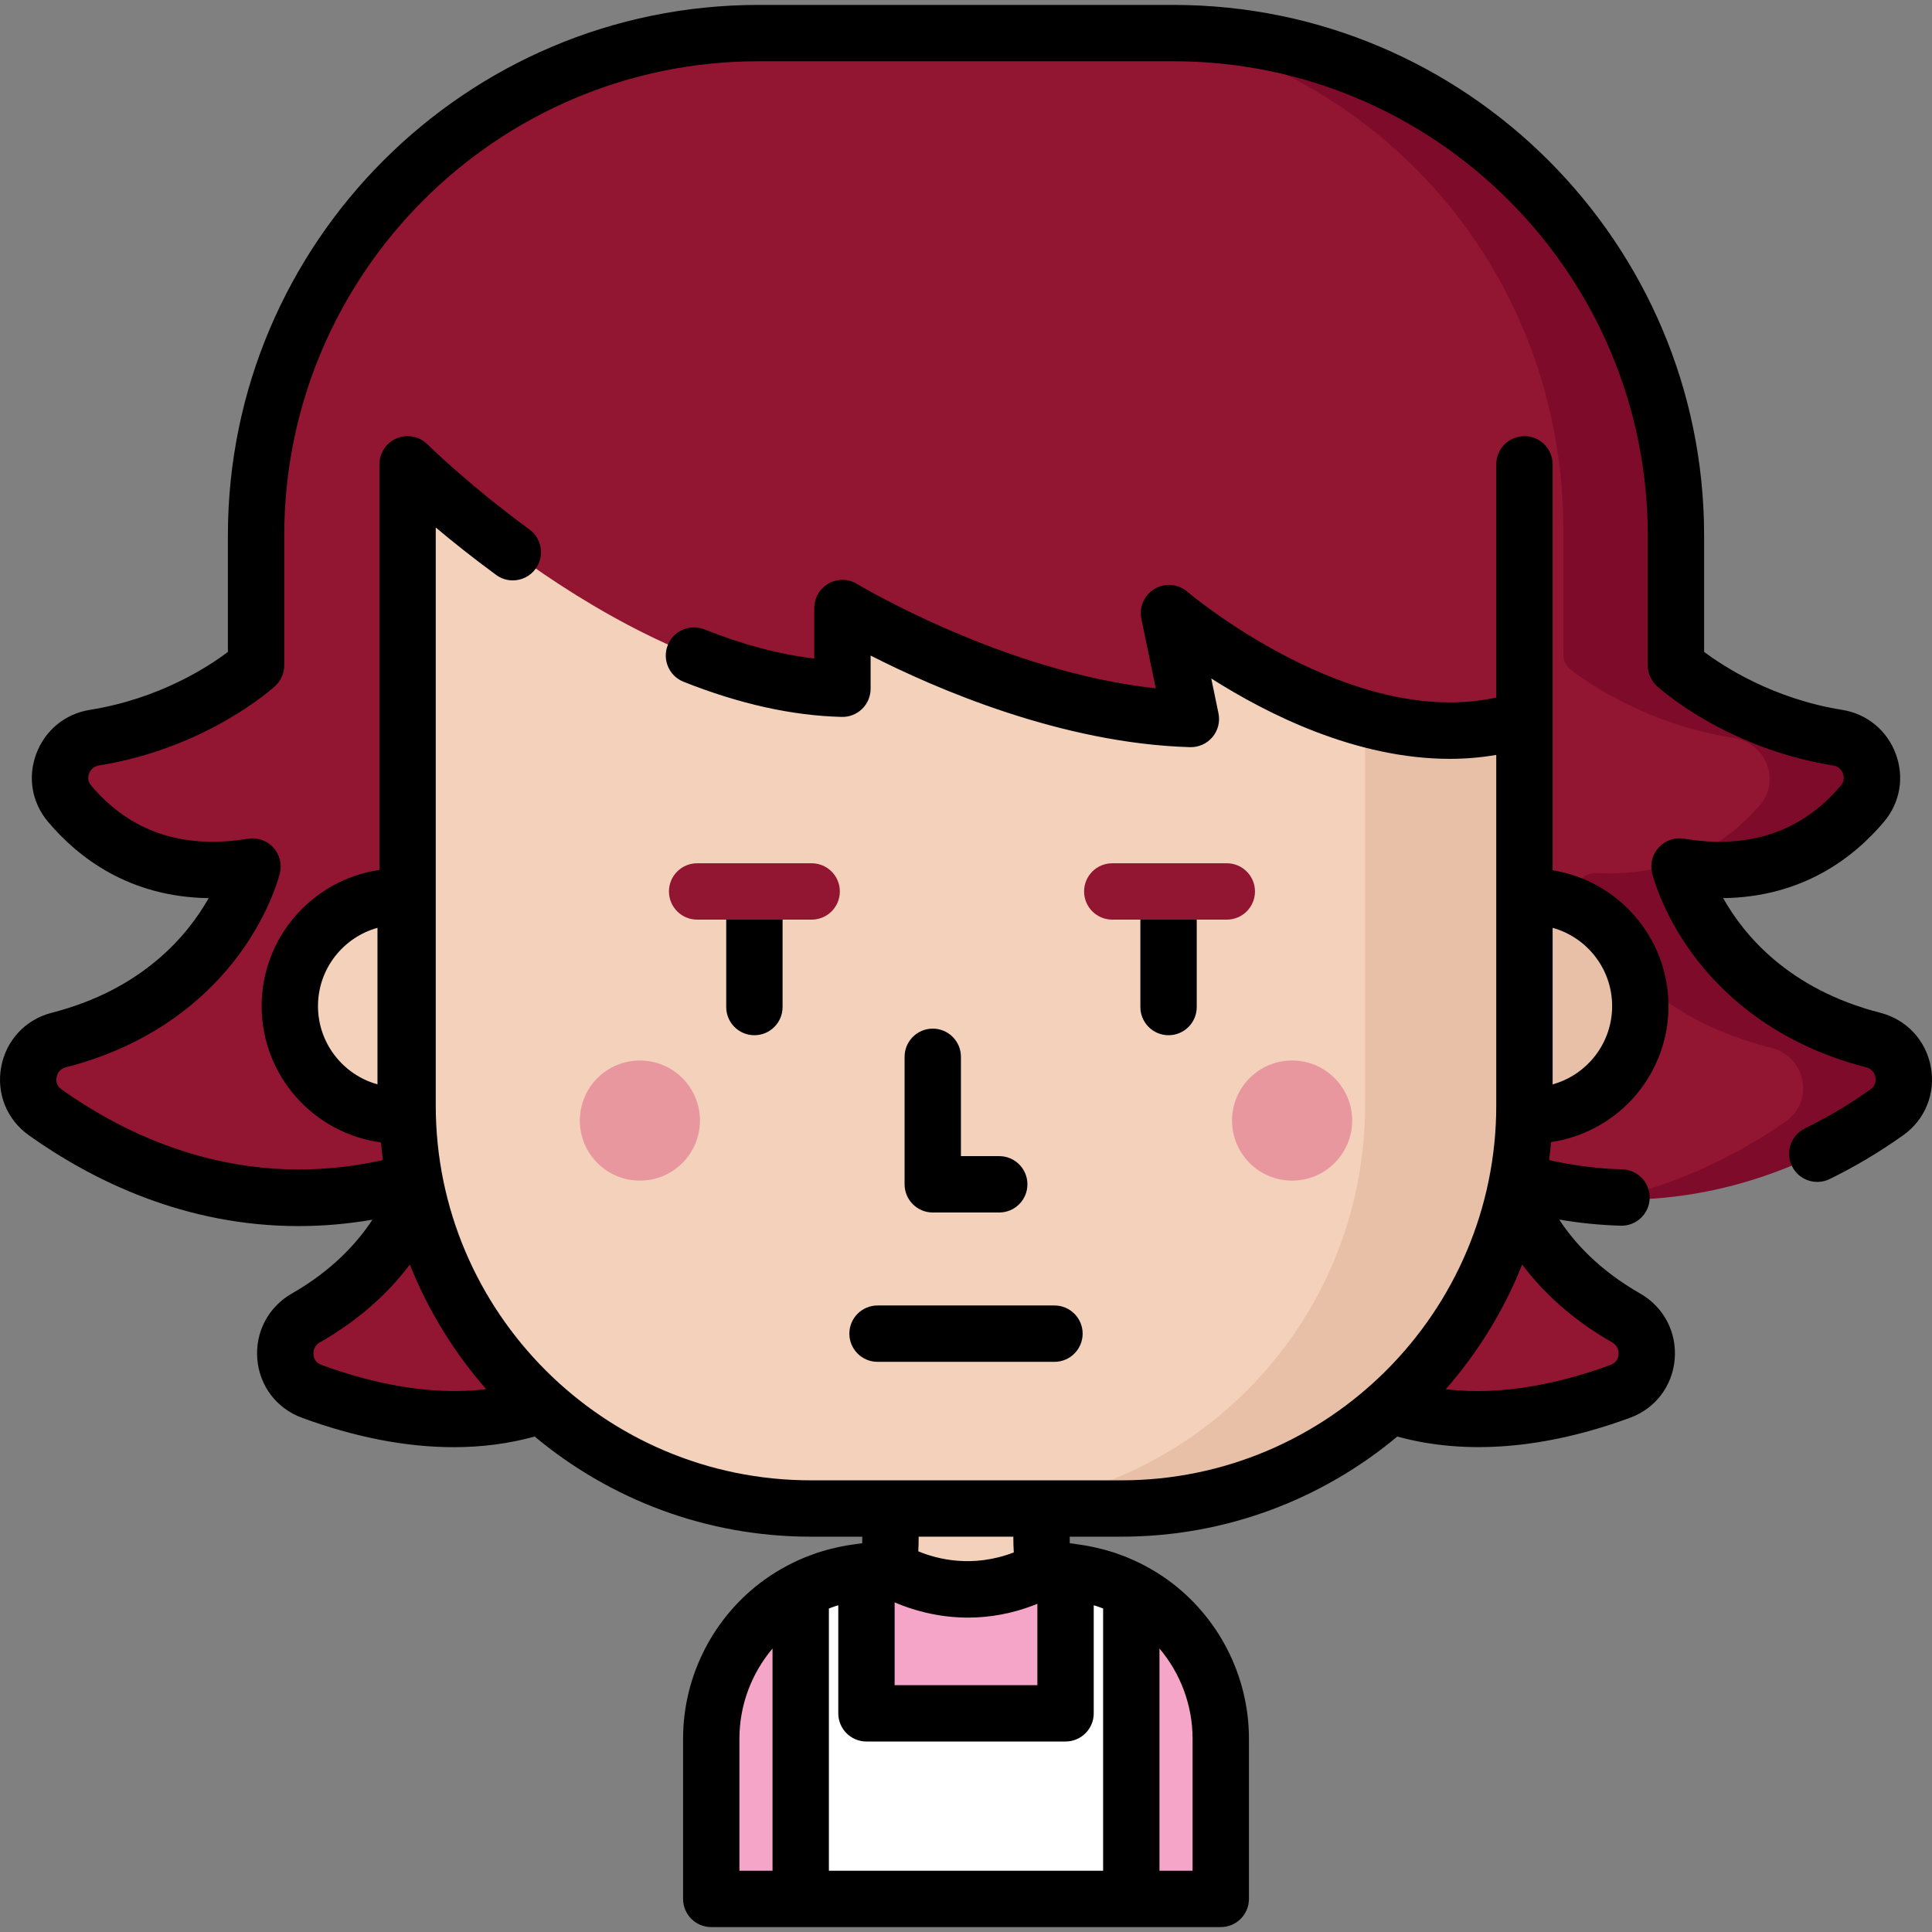 <?xml version="1.0" encoding="iso-8859-1"?>
<!-- Generator: Adobe Illustrator 19.0.0, SVG Export Plug-In . SVG Version: 6.00 Build 0)  -->
<svg version="1.1" id="Capa_1" xmlns="http://www.w3.org/2000/svg" xmlns:xlink="http://www.w3.org/1999/xlink" x="0px" y="0px"
	 viewBox="0 0 512 512" style="enable-background:new 0 0 512 512;" xml:space="preserve">
<rect x="0" y="0" width="512" height="512" fill="#808080" stroke="none"/>
<path style="fill:#921531;" d="M496.438,275.627c-43.004-11.019-51.358-45.994-51.358-45.994
	c24.732,4.109,39.902-6.455,48.518-16.708c5.334-6.347,1.591-16.123-6.595-17.433c-26.561-4.25-42.864-19.176-42.864-19.176v-34.412
	c0-73.529-59.607-133.135-133.135-133.135H200.996C127.467,8.77,67.86,68.376,67.86,141.905v34.412c0,0-16.302,14.926-42.864,19.176
	c-8.186,1.31-11.929,11.085-6.595,17.433c8.616,10.253,23.786,20.817,48.518,16.708c0,0-8.354,34.975-51.358,45.994
	c-8.839,2.265-11.029,13.86-3.592,19.147c20.12,14.305,55.443,31.112,99.636,17.733c0,0-3.972,21.567-30.547,36.764
	c-7.931,4.535-7.061,16.28,1.514,19.433c22.71,8.351,58.001,14.8,84.042-10.614h178.772c26.041,25.414,61.332,18.964,84.042,10.614
	c8.575-3.153,9.445-14.898,1.514-19.433c-26.575-15.196-30.547-36.764-30.547-36.764c44.193,13.379,79.516-3.428,99.636-17.733
	C507.467,289.487,505.277,277.892,496.438,275.627z"/>
<path style="fill:#F3D1BB;" d="M108.011,123.049v114.588h-2.225c-16.008,0-28.985,12.977-28.985,28.985l0,0
	c0,16.008,12.977,28.985,28.985,28.985h2.258c1.417,57.767,48.688,104.16,106.796,104.16h82.32c59,0,106.829-47.829,106.829-106.83
	V123.049H108.011z"/>
<path style="fill:#921531;" d="M56.559,317.506c2.597-0.586,5.224-1.27,7.881-2.051c0,0-0.17,0.889-0.662,2.432
	C61.332,317.848,58.925,317.711,56.559,317.506z"/>
<path style="fill:#7F0B2A;" d="M499.888,295.2c-16.054,11.114-41.503,23.732-73.31,22.648c19.393-4.19,35.256-12.745,46.547-20.568
	c7.821-5.411,5.525-17.296-3.78-19.62c-31.902-7.961-45.682-28.129-51.034-39.331c-1.593-3.334,0.988-7.158,4.758-6.96
	c21.491,1.131,35.161-8.541,43.288-17.961c5.615-6.504,1.674-16.524-6.939-17.862c-22.53-3.512-38.048-14.133-43.216-18.118
	c-1.198-0.924-1.887-2.33-1.887-3.818v-32.98c0-64.34-43.027-117.754-104.565-132.13C384.614,9.574,444,67.322,444,140.5
	l0.14,35.728c0,0,14.927,14.991,42.312,19.259c8.443,1.309,12.304,11.133,6.808,17.501c-8.884,10.303-22.679,20.767-48.179,16.646
	c0,0,5.919,34.617,51.107,46.337C505.279,278.328,507.559,289.887,499.888,295.2z"/>
<path style="fill:#E8C0A8;" d="M405.715,237.638h-1.722V123.049h-42.234v169.885c0,59.007-47.821,106.828-106.828,106.828h42.234
	c58.1,0,105.375-46.383,106.794-104.155h1.756c8.411,0,15.986-3.583,21.28-9.305c4.782-5.169,7.705-12.083,7.705-19.68l0,0
	C434.7,250.615,421.723,237.638,405.715,237.638z"/>
<g>
	<circle style="fill:#E8979F;" cx="169.58" cy="296.96" r="15.917"/>
	<circle style="fill:#E8979F;" cx="342.42" cy="296.96" r="15.917"/>
</g>
<path style="fill:#921531;" d="M108.011,123.049c0,0,58.443,58.136,115.245,59.473l0.002-21.384c0,0,46.172,28.067,92.337,29.403
	l-5.806-28.067c0,0,49.738,42.769,94.204,28.067v-67.492c0-29.896-24.235-54.131-54.131-54.131h-187.72
	C132.246,68.918,108.011,93.153,108.011,123.049L108.011,123.049z"/>
<path style="fill:#F3D1BB;" d="M323.512,503.23v-42.473c0-14.182-6.958-27.753-18.459-36.048
	c-5.811-4.192-12.618-6.937-19.715-7.936c-9.202-1.295-9.324-1.016-9.324-10.652c0-0.026,0-6.358,0-6.358h-40.028
	c0,0,0,6.332,0,6.358c0,9.636-0.123,9.357-9.324,10.652c-7.096,0.999-13.903,3.745-19.715,7.936
	c-11.501,8.295-18.459,21.867-18.459,36.048v42.473H323.512z"/>
<path style="fill:#F5A5C7;" d="M323.508,460.759v42.471H188.492v-42.471c0-14.185,6.952-27.755,18.452-36.047
	c3.714-2.678,7.832-4.765,12.177-6.182c2.452-0.802,4.983-1.394,7.544-1.759c3.753-0.529,5.995-0.786,7.334-1.573l1.721,0.382
	l4.337,2.452c9.802,5.559,21.784,5.598,31.625,0.109l4.601-2.561l1.721-0.382c1.339,0.786,3.581,1.043,7.334,1.573
	c2.561,0.366,5.092,0.958,7.544,1.759c4.344,1.417,8.463,3.504,12.177,6.182C316.556,433.004,323.508,446.574,323.508,460.759z"/>
<path style="fill:#FFFFFF;" d="M292.885,418.529c-2.459-0.796-4.988-1.394-7.546-1.762c-1.115-0.149-2.101-0.289-2.957-0.418v37.7
	h-52.764v-37.7c-0.856,0.129-1.842,0.269-2.957,0.418c-2.559,0.368-5.087,0.966-7.546,1.762c-2.389,0.776-4.699,1.762-6.919,2.937
	v20.369v7.168v54.227h87.608v-54.227v-7.168v-20.369C297.584,420.291,295.274,419.306,292.885,418.529z"/>
<path d="M279.444,360.9h-46.888c-4.124,0-7.467-3.343-7.467-7.467c0-4.124,3.342-7.467,7.467-7.467h46.888
	c4.124,0,7.467,3.343,7.467,7.467C286.91,357.557,283.568,360.9,279.444,360.9z"/>
<path d="M264.809,321.322h-17.618c-4.124,0-7.467-3.343-7.467-7.467v-33.789c0-4.124,3.342-7.467,7.467-7.467
	c4.124,0,7.467,3.343,7.467,7.467v26.322h10.152c4.124,0,7.467,3.343,7.467,7.467C272.276,317.979,268.933,321.322,264.809,321.322z
	"/>
<path d="M199.923,274.345c-4.124,0-7.467-3.343-7.467-7.467v-23.194c0-4.124,3.342-7.467,7.467-7.467
	c4.124,0,7.467,3.343,7.467,7.467v23.194C207.39,271.002,204.047,274.345,199.923,274.345z"/>
<path d="M309.68,274.345c-4.124,0-7.467-3.343-7.467-7.467v-23.194c0-4.124,3.342-7.467,7.467-7.467s7.467,3.343,7.467,7.467v23.194
	C317.146,271.002,313.804,274.345,309.68,274.345z"/>
<g>
	<path style="fill:#921531;" d="M215.1,243.71h-30.353c-4.124,0-7.467-3.343-7.467-7.467s3.342-7.467,7.467-7.467H215.1
		c4.124,0,7.467,3.343,7.467,7.467S219.224,243.71,215.1,243.71z"/>
	<path style="fill:#921531;" d="M325.115,243.71h-30.353c-4.124,0-7.467-3.343-7.467-7.467s3.342-7.467,7.467-7.467h30.353
		c4.124,0,7.467,3.343,7.467,7.467C332.581,240.367,329.239,243.71,325.115,243.71z"/>
</g>
<path d="M511.684,282.729c-1.312-7.062-6.443-12.554-13.392-14.335c-24.19-6.198-36.107-20.532-41.636-30.379
	c21.034-0.275,34.607-10.704,42.66-20.287c4.236-5.042,5.387-11.752,3.077-17.949c-2.328-6.25-7.641-10.609-14.21-11.659
	c-18.304-2.928-31.415-11.495-36.577-15.369v-30.845c0-77.528-63.074-140.602-140.602-140.602H200.995
	c-77.528,0-140.601,63.074-140.601,140.602v30.864c-5.124,3.876-18.121,12.397-36.577,15.35c-6.569,1.05-11.881,5.409-14.21,11.659
	c-2.31,6.198-1.159,12.908,3.077,17.949c8.048,9.577,21.606,19.998,42.616,20.287c-5.564,9.85-17.515,24.21-41.592,30.38
	c-6.949,1.781-12.081,7.273-13.392,14.335c-1.308,7.04,1.5,13.987,7.327,18.13c16.849,11.981,41.317,24.065,71.456,24.064
	c6.287,0,12.825-0.526,19.587-1.689c-3.953,6.051-10.541,13.383-21.334,19.556c-6.251,3.574-9.761,10.249-9.161,17.419
	c0.595,7.104,5.118,13.045,11.805,15.503c14.187,5.217,27.717,7.803,40.251,7.803c7.539,0,14.709-0.953,21.453-2.818
	c19.835,16.558,45.342,26.537,73.14,26.537h13.678c-0.002,0.583-0.006,1.18-0.017,1.732c-0.001,0-0.001,0-0.002,0
	c-0.82,0.124-1.764,0.258-2.9,0.41c-0.9,0.129-1.801,0.293-2.703,0.472c-0.309,0.061-0.617,0.129-0.925,0.195
	c-0.589,0.128-1.176,0.267-1.764,0.416c-0.347,0.088-0.694,0.171-1.039,0.266c-0.79,0.217-1.578,0.449-2.361,0.703
	c-0.055,0.018-0.109,0.039-0.164,0.057c-0.194,0.064-0.385,0.136-0.578,0.202c-0.702,0.241-1.401,0.498-2.097,0.772
	c-0.256,0.1-0.511,0.201-0.764,0.305c-0.717,0.295-1.429,0.606-2.136,0.935c-0.317,0.147-0.629,0.3-0.943,0.453
	c-0.476,0.233-0.952,0.465-1.421,0.713c-0.044,0.023-0.082,0.054-0.125,0.078c-2.077,1.103-4.089,2.331-6,3.709
	c-13.497,9.736-21.557,25.476-21.558,42.104v42.473c0,4.124,3.343,7.467,7.467,7.467h23.708h87.608h23.708
	c4.124,0,7.467-3.343,7.467-7.467v-42.473c-0.001-16.628-8.061-32.367-21.558-42.104c-1.912-1.379-3.924-2.607-6.001-3.71
	c-0.043-0.024-0.08-0.054-0.123-0.077c-0.464-0.245-0.935-0.475-1.406-0.706c-0.322-0.157-0.643-0.315-0.968-0.465
	c-0.703-0.327-1.411-0.636-2.125-0.93c-0.255-0.105-0.511-0.206-0.768-0.307c-0.694-0.273-1.391-0.529-2.092-0.77
	c-0.195-0.067-0.387-0.139-0.583-0.204c-0.055-0.018-0.108-0.039-0.163-0.057c-0.002,0-0.005-0.001-0.008-0.002
	c-0.78-0.253-1.565-0.484-2.353-0.7c-0.354-0.097-0.711-0.182-1.067-0.272c-0.562-0.142-1.126-0.276-1.693-0.399
	c-0.339-0.073-0.677-0.147-1.017-0.214c-0.904-0.179-1.811-0.342-2.724-0.473c-1.068-0.143-2.012-0.277-2.831-0.401
	c-0.001,0-0.001,0-0.002,0c-0.011-0.553-0.015-1.15-0.017-1.732h13.678c27.798,0,53.307-9.98,73.142-26.539
	c17.966,4.955,38.985,3.371,61.704-4.983c6.685-2.458,11.208-8.399,11.803-15.503c0.601-7.17-2.909-13.845-9.16-17.419
	c-10.928-6.248-17.519-13.569-21.442-19.594c5.443,0.93,10.891,1.473,16.3,1.624c0.071,0.002,0.142,0.003,0.212,0.003
	c4.027,0,7.347-3.208,7.46-7.259c0.115-4.122-3.133-7.557-7.256-7.671c-6.418-0.179-12.909-1.01-19.382-2.451
	c0.201-1.579,0.362-3.169,0.497-4.767c8.164-1.213,15.775-5.179,21.439-11.3l0.001-0.001c6.248-6.755,9.69-15.545,9.69-24.75
	c0-18.146-13.33-33.234-30.711-35.996V190.59c0-0.017,0.004-0.033,0.004-0.05v-67.492c0-4.124-3.342-7.467-7.466-7.467
	s-7.467,3.343-7.467,7.467v9.82c-0.001,0.001-0.003,0.002-0.004,0.004v51.984c-38.645,8.492-81.424-27.666-81.866-28.044
	c-2.423-2.083-5.902-2.395-8.658-0.772c-2.753,1.622-4.17,4.816-3.522,7.946l3.812,18.429
	c-40.326-4.361-78.743-27.409-79.154-27.658c-2.306-1.401-5.187-1.45-7.537-0.128c-2.352,1.322-3.807,3.81-3.807,6.507
	l-0.001,13.377c-9.16-1.069-18.923-3.654-29.125-7.717c-3.833-1.527-8.174,0.343-9.7,4.174c-1.525,3.831,0.343,8.173,4.174,9.699
	c14.749,5.874,28.859,9.008,41.94,9.316c2.025,0.05,3.955-0.718,5.393-2.123c1.439-1.405,2.25-3.33,2.25-5.341l0.001-8.793
	c16.962,8.64,50.515,23.286,84.655,24.275c2.272,0.053,4.469-0.916,5.936-2.666c1.468-1.75,2.054-4.074,1.592-6.31l-1.91-9.234
	c14.907,9.496,38.424,21.307,63.204,21.304c4.083,0,8.202-0.336,12.323-1.041v92.881c0,54.789-44.574,99.363-99.363,99.363H276.11
	c-0.032,0-0.064-0.005-0.096-0.005h-40.028c-0.032,0-0.064,0.004-0.096,0.005h-21.05c-54.789,0-99.363-44.574-99.363-99.363v-153.15
	c4.399,3.701,9.801,8.028,16.013,12.579c1.33,0.975,2.875,1.444,4.406,1.444c2.298,0,4.566-1.058,6.03-3.055
	c2.437-3.327,1.715-7.999-1.612-10.436c-16.267-11.916-26.934-22.461-27.04-22.566c-2.922-2.905-7.648-2.893-10.557,0.03
	c-0.487,0.49-0.885,1.034-1.209,1.608c0-0.001-0.001-0.002-0.002-0.002c-0.005,0.01-0.009,0.02-0.014,0.03
	c-0.294,0.528-0.521,1.082-0.677,1.653c-0.016,0.059-0.028,0.12-0.043,0.18c-0.055,0.223-0.1,0.448-0.134,0.674
	c-0.013,0.084-0.026,0.167-0.036,0.251c-0.032,0.273-0.052,0.547-0.054,0.822c0,0.017-0.003,0.034-0.003,0.051v107.504
	c-17.624,2.55-31.21,17.75-31.21,36.069c0,18.466,13.805,33.758,31.635,36.123c0.134,1.571,0.293,3.136,0.49,4.689
	c-36.705,8.189-66.32-5.348-85.164-18.746c-1.458-1.037-1.439-2.471-1.297-3.233c0.116-0.624,0.583-2.126,2.416-2.596
	c24.344-6.237,38.432-19.719,45.961-29.93c8.27-11.213,10.706-21.145,10.806-21.562c0.581-2.434-0.095-4.997-1.801-6.827
	c-1.706-1.831-4.213-2.684-6.685-2.273c-17.281,2.872-31.276-1.887-41.578-14.147c-1.015-1.207-0.759-2.478-0.517-3.128
	c0.204-0.549,0.864-1.854,2.575-2.128c28.445-4.551,45.993-20.37,46.726-21.042c1.545-1.415,2.425-3.412,2.425-5.507v-34.411
	c0-69.294,56.375-125.669,125.668-125.669h110.009c69.294,0,125.669,56.375,125.669,125.669v34.411c0,2.095,0.88,4.093,2.425,5.507
	c0.733,0.671,18.28,16.491,46.726,21.042c1.711,0.274,2.371,1.579,2.575,2.128c0.242,0.65,0.498,1.921-0.517,3.129
	c-10.3,12.259-24.293,17.018-41.578,14.146c-2.469-0.41-4.979,0.444-6.685,2.273c-1.706,1.83-2.383,4.393-1.801,6.827
	c0.1,0.417,2.536,10.348,10.806,21.562c7.53,10.211,21.617,23.693,45.961,29.93c1.833,0.47,2.3,1.972,2.416,2.596
	c0.142,0.762,0.161,2.196-1.297,3.233c-5.569,3.959-11.418,7.442-17.384,10.354c-3.706,1.808-5.244,6.278-3.436,9.984
	c1.808,3.707,6.279,5.245,9.985,3.436c6.699-3.268,13.256-7.172,19.488-11.604C510.184,296.716,512.991,289.77,511.684,282.729z
	 M427.236,355.753c1.688,0.965,1.745,2.566,1.692,3.21c-0.064,0.759-0.418,2.124-2.076,2.734
	c-12.708,4.672-28.371,8.327-43.708,6.457c8.503-9.708,15.394-20.862,20.246-33.042C408.522,341.944,416.1,349.385,427.236,355.753z
	 M411.463,245.884c9.083,2.52,15.77,10.863,15.77,20.739c0,5.434-2.031,10.622-5.719,14.608c-2.78,3.004-6.236,5.098-10.052,6.144
	v-41.491H411.463z M274.915,425.021v21.562h-37.831v-21.936c4.417,1.897,11.215,4.036,19.463,4.036
	C262.114,428.683,268.336,427.705,274.915,425.021z M195.954,460.758c0.001-8.813,3.185-17.274,8.775-23.887v58.892h-8.775V460.758z
	 M219.663,495.764v-69.497c0.305-0.117,0.611-0.229,0.919-0.338c0.259-0.092,0.518-0.191,0.777-0.276
	c0.262-0.086,0.529-0.158,0.793-0.239v28.635c0,4.124,3.343,7.467,7.467,7.467h52.764c4.124,0,7.467-3.343,7.467-7.467v-28.635
	c0.262,0.08,0.527,0.151,0.787,0.237c0.267,0.087,0.532,0.189,0.798,0.283c0.303,0.107,0.604,0.217,0.904,0.333v69.497
	L219.663,495.764L219.663,495.764z M316.046,460.758v35.006h-8.775v-58.892C312.861,443.484,316.045,451.945,316.046,460.758z
	 M268.665,411.413c-11.038,4.233-20.437,1.731-25.31-0.302c0.076-1.205,0.094-2.49,0.097-3.877h25.097
	C268.552,408.737,268.572,410.122,268.665,411.413z M100.037,287.361c-9.083-2.521-15.769-10.863-15.769-20.739
	c0-9.875,6.686-18.218,15.769-20.738V287.361z M128.844,368.139c-15.333,1.873-30.99-1.772-43.696-6.443
	c-1.659-0.61-2.012-1.975-2.077-2.734c-0.053-0.643,0.004-2.244,1.693-3.21c11.136-6.368,18.715-13.808,23.846-20.64
	C113.461,347.286,120.347,358.434,128.844,368.139z"/>
<g>
</g>
<g>
</g>
<g>
</g>
<g>
</g>
<g>
</g>
<g>
</g>
<g>
</g>
<g>
</g>
<g>
</g>
<g>
</g>
<g>
</g>
<g>
</g>
<g>
</g>
<g>
</g>
<g>
</g>
</svg>
